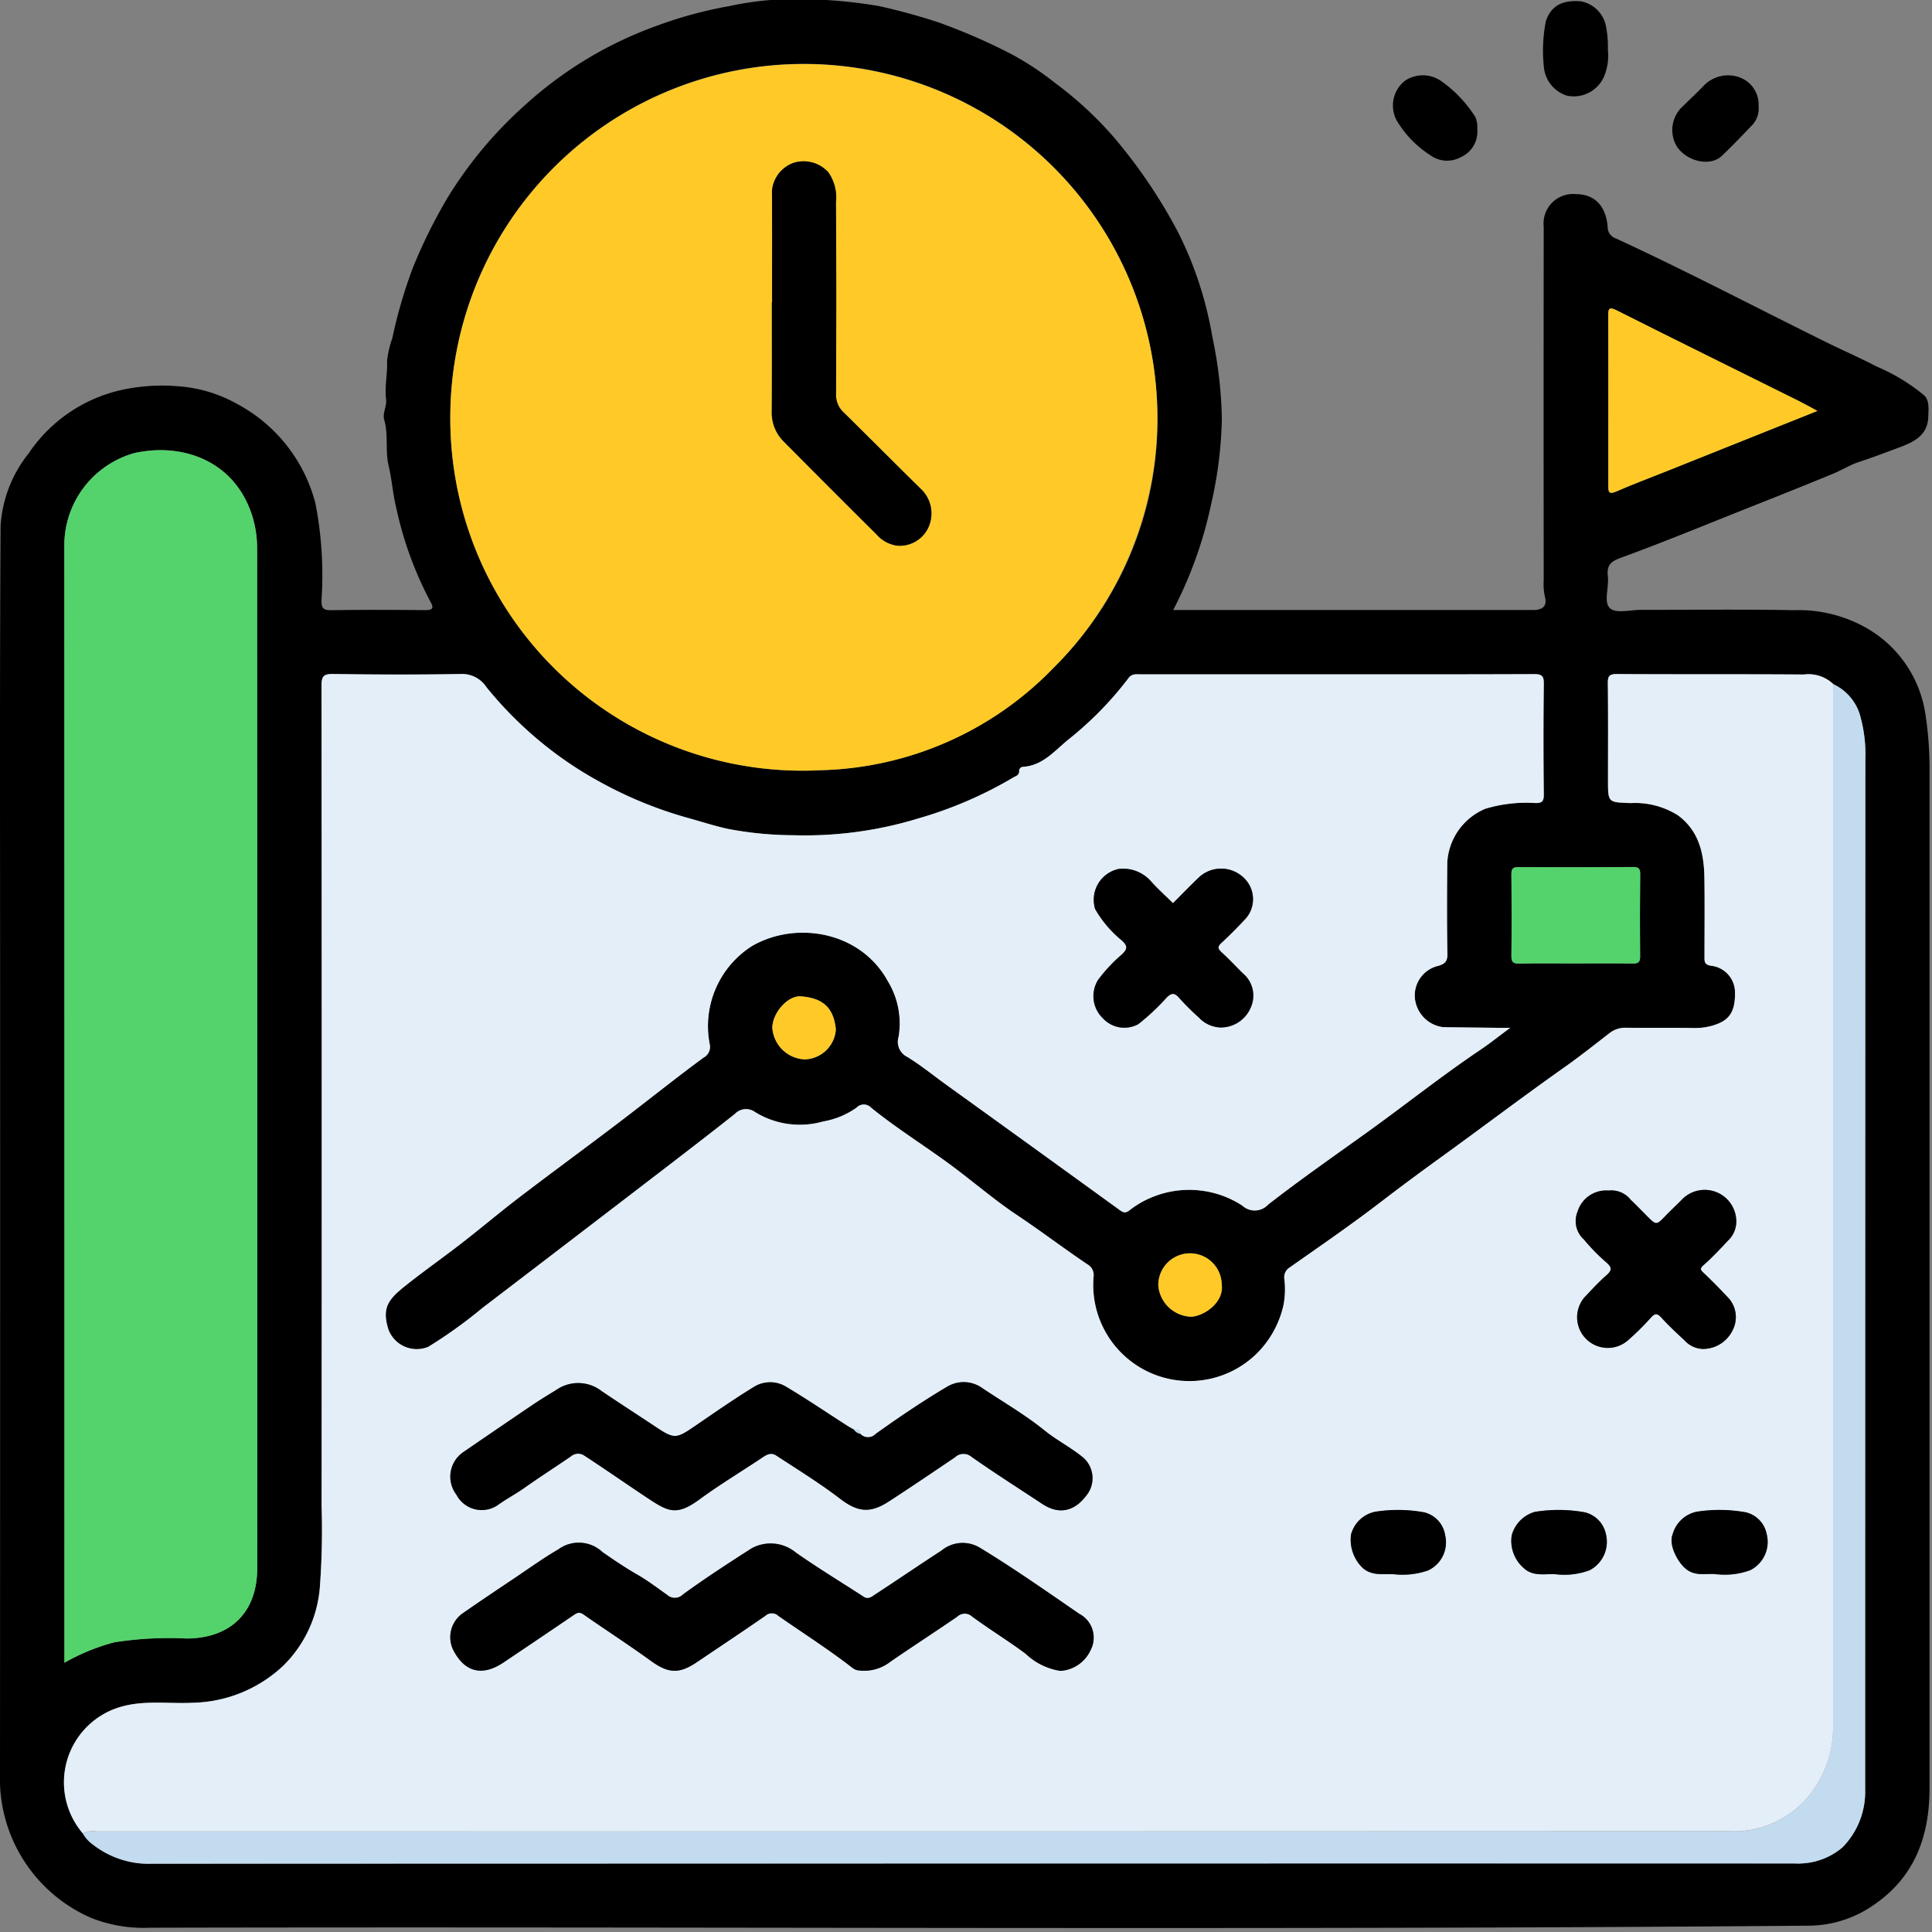 <svg xmlns="http://www.w3.org/2000/svg" xmlns:xlink="http://www.w3.org/1999/xlink" width="159" height="159" viewBox="0 0 159 159">
  <rect x="0" y="0" width="159" height="159" fill="#808080" stroke="none"/>
  <defs>
    <clipPath id="clip-path">
      <rect id="Rectángulo_376988" data-name="Rectángulo 376988" width="159" height="159" transform="translate(0 0.113)" fill="none"/>
    </clipPath>
  </defs>
  <g id="Grupo_1072878" data-name="Grupo 1072878" transform="translate(0 -0.113)">
    <g id="Grupo_1072575" data-name="Grupo 1072575" clip-path="url(#clip-path)">
      <path id="Trazado_818332" data-name="Trazado 818332" d="M96.556,50.314H126.2c.773,0,1.144-.351.944-1.086a4.977,4.977,0,0,1-.1-1.37q-.015-14.548,0-29.1a2.425,2.425,0,0,1,2.635-2.67c1.527,0,2.488.931,2.628,2.7a.979.979,0,0,0,.681.948c5.858,2.705,11.571,5.707,17.355,8.562,1.358.67,2.761,1.277,4.091,1.975a15.711,15.711,0,0,1,3.935,2.388c.435.429.344,1.163.324,1.77-.047,1.483-1.15,2.042-2.318,2.479-1.146.429-2.292.863-3.456,1.247-.654.216-1.345.646-2.035.932-2.335.965-4.684,1.9-7.031,2.83-3.5,1.391-6.984,2.831-10.522,4.121-.89.324-1.1.711-1.006,1.537.1.892-.376,2.1.183,2.6.491.443,1.675.127,2.553.127,4.19,0,8.381-.051,12.57.026a11.3,11.3,0,0,1,5.652,1.289,9.831,9.831,0,0,1,5.187,7.351,29.359,29.359,0,0,1,.328,4.22q0,42.034,0,84.068c0,3.908-1.178,7.291-4.561,9.605a9.418,9.418,0,0,1-5.318,1.729c-45.529.385-91.058.061-136.587.169a11.748,11.748,0,0,1-4.8-.795A12.486,12.486,0,0,1,0,146.074Q.017,114.166.01,82.258c0-12.95-.04-25.9.038-38.85a10.587,10.587,0,0,1,2.318-5.993,12.494,12.494,0,0,1,7.4-5.155,15.573,15.573,0,0,1,4.84-.362,11.581,11.581,0,0,1,4.923,1.467,12.944,12.944,0,0,1,6.43,8.171,31.006,31.006,0,0,1,.5,7.987c-.009.639.147.818.8.808,2.591-.04,5.183-.029,7.774-.007.61.005.662-.212.4-.672A29.919,29.919,0,0,1,32.6,41.862c-.271-1.124-.351-2.307-.616-3.414-.3-1.27,0-2.549-.365-3.789-.161-.543.231-1.1.155-1.69-.134-1.038.129-2.072.078-3.127a7.985,7.985,0,0,1,.437-1.9,39.7,39.7,0,0,1,1.685-5.781,42.431,42.431,0,0,1,2.847-5.752A33.88,33.88,0,0,1,43.088,8.87,32.4,32.4,0,0,1,54.195,2.184,34.257,34.257,0,0,1,60.037.612,25.815,25.815,0,0,1,66.618.054a40.432,40.432,0,0,1,5.745.563A49.824,49.824,0,0,1,77.3,1.978a48.391,48.391,0,0,1,6.037,2.645,23.83,23.83,0,0,1,3.478,2.306,30.1,30.1,0,0,1,4.829,4.452,43.036,43.036,0,0,1,5.281,7.79,30.321,30.321,0,0,1,2.852,8.68,35.072,35.072,0,0,1,.778,6.758,34.009,34.009,0,0,1-.873,6.958,34.106,34.106,0,0,1-3.128,8.746M6.808,150.99a2.77,2.77,0,0,0,.813.914,7.46,7.46,0,0,0,4.935,1.594q67.584-.04,135.169-.021a3.084,3.084,0,0,0,.5,0,5.583,5.583,0,0,0,3.409-1.326,6.514,6.514,0,0,0,1.865-4.733q.015-42.433.017-84.867a11.579,11.579,0,0,0-.368-3.3,4.1,4.1,0,0,0-2.278-2.835,2.968,2.968,0,0,0-2.429-.785c-5.127-.04-10.254-.005-15.381-.038-.658,0-.747.205-.741.784.031,2.645.013,5.29.013,7.935,0,1.874,0,1.823,1.844,1.9a6.634,6.634,0,0,1,3.906,1c1.746,1.294,2.15,3.145,2.183,5.14.034,2.149.005,4.3.009,6.447,0,.38-.054.72.549.8a2.207,2.207,0,0,1,1.955,2.024c.091,1.937-.6,2.519-1.8,2.891a5.1,5.1,0,0,1-1.6.211c-1.847-.031-3.694,0-5.54-.021a2.079,2.079,0,0,0-1.374.441c-1.248.964-2.485,1.945-3.772,2.854-3.415,2.411-6.745,4.939-10.134,7.386-1.657,1.2-3.313,2.425-4.942,3.675-2.437,1.871-4.974,3.612-7.489,5.38a.933.933,0,0,0-.42.968,7.229,7.229,0,0,1-.062,2.052,8.072,8.072,0,0,1-2.327,4.164A7.915,7.915,0,0,1,90,105.165a1,1,0,0,0-.509-1c-1.951-1.316-3.824-2.742-5.786-4.049-1.879-1.253-3.6-2.746-5.416-4.092-2.173-1.61-4.48-3.033-6.585-4.74a.829.829,0,0,0-1.215-.013,6.743,6.743,0,0,1-2.761,1.14,7.007,7.007,0,0,1-5.6-.784,1.263,1.263,0,0,0-1.652.159c-1.8,1.426-3.614,2.827-5.433,4.222q-7.672,5.884-15.355,11.754a38.631,38.631,0,0,1-4.451,3.194,2.487,2.487,0,0,1-3.287-1.461c-.539-1.768,0-2.451,1.433-3.589,1.507-1.2,3.085-2.3,4.6-3.48,1.6-1.238,3.138-2.545,4.744-3.771,2.687-2.051,5.415-4.047,8.106-6.092,2.359-1.792,4.669-3.649,7.053-5.405a1,1,0,0,0,.512-1.131A7.8,7.8,0,0,1,61.9,77.961c3.631-2.089,8.918-1.2,11.165,2.894a6.66,6.66,0,0,1,.888,4.584,1.382,1.382,0,0,0,.7,1.645c1.117.678,2.137,1.516,3.2,2.283q7.12,5.138,14.235,10.283c.324.235.488.358.888.052a7.725,7.725,0,0,1,2-1.127,8.023,8.023,0,0,1,7.263.754,1.494,1.494,0,0,0,2.127-.081c2.72-2.12,5.56-4.087,8.36-6.105,3.051-2.2,6-4.544,9.121-6.643.767-.516,1.492-1.1,2.441-1.8-.524,0-.788,0-1.05,0q-2.231-.024-4.463-.052a2.668,2.668,0,0,1-2.335-2.423,2.5,2.5,0,0,1,1.939-2.628c.528-.159.75-.364.739-.975-.045-2.506-.033-5.014-.01-7.52a5.1,5.1,0,0,1,3.134-4.431,11.668,11.668,0,0,1,4.084-.472c.573.019.733-.125.727-.714q-.05-4.545,0-9.092c.007-.644-.157-.807-.8-.8-5.9.027-11.8.016-17.7.016q-7.36,0-14.72,0c-.347,0-.677-.056-.955.307a28.187,28.187,0,0,1-4.876,5c-1.159.92-2.147,2.211-3.826,2.309a.328.328,0,0,0-.3.336c.016.369-.282.417-.507.553a33.376,33.376,0,0,1-7.81,3.36,31.866,31.866,0,0,1-10.244,1.377,29.308,29.308,0,0,1-5.483-.536c-1.135-.257-2.253-.626-3.375-.932a33.637,33.637,0,0,1-7.074-2.915A30.666,30.666,0,0,1,44.6,61.257a31.436,31.436,0,0,1-4.567-4.585A2.4,2.4,0,0,0,38,55.578c-3.527.068-7.057.058-10.584,0-.82-.013-.961.217-.96.989q.035,33.723.008,67.447a63.445,63.445,0,0,1-.132,6.586,10.18,10.18,0,0,1-3.024,6.6,11.2,11.2,0,0,1-7.428,3.044c-1.957.1-3.921-.229-5.875.318a6.466,6.466,0,0,0-3.2,10.424M37.06,34.567A28.986,28.986,0,0,0,67.549,63.5,27.564,27.564,0,0,0,86.676,55.1a28.675,28.675,0,0,0,8.469-23.083A29.094,29.094,0,0,0,37.06,34.567M5.3,136.952a17.1,17.1,0,0,1,4.112-1.685,28.9,28.9,0,0,1,5.929-.311c3.649-.013,5.826-2.161,5.827-5.792q0-41.946-.01-83.891a9.048,9.048,0,0,0-.256-2.184c-1.209-4.813-5.572-6.613-9.809-5.7a7.887,7.887,0,0,0-5.8,7.527q.02,43.392.008,86.784v5.251M149.568,33.931c-.63-.338-1.076-.593-1.535-.82-4.993-2.482-9.995-4.948-14.976-7.453-.7-.35-.7-.065-.7.484.012,3.111.006,6.221.006,9.331,0,1.541,0,3.083,0,4.623,0,.469.03.738.64.471,1.382-.6,2.8-1.132,4.2-1.692l12.366-4.945M129.654,79.4c1.568,0,3.136-.013,4.7.009.441.007.626-.086.621-.579q-.034-3.382.007-6.764c.005-.464-.123-.606-.6-.6q-4.708.034-9.416.008c-.492,0-.587.17-.583.616.02,2.227.025,4.454,0,6.681-.006.512.137.654.645.643,1.54-.033,3.081-.012,4.621-.011m-29.106,26.41a2.61,2.61,0,1,0-5.219.117,2.806,2.806,0,0,0,2.72,2.546c1.1-.07,2.7-1.2,2.5-2.663M68.788,84.837c-.179-1.855-1.133-2.588-2.87-2.724-1.1-.087-2.382,1.4-2.354,2.632A2.8,2.8,0,0,0,66.2,87.3a2.64,2.64,0,0,0,2.59-2.46" transform="translate(0 0)"/>
      <path id="Trazado_818333" data-name="Trazado 818333" d="M196.724,4.317a4.435,4.435,0,0,1-.184,1.83,2.73,2.73,0,0,1-3.158,1.948,2.73,2.73,0,0,1-1.929-2.4,12.473,12.473,0,0,1,.167-3.738C192.051.691,192.958.2,194.5.323a2.586,2.586,0,0,1,2.077,2.105,8.651,8.651,0,0,1,.146,1.888" transform="translate(-64.398 -0.102)"/>
      <path id="Trazado_818334" data-name="Trazado 818334" d="M214.511,12.054a2.017,2.017,0,0,1-.648,1.679c-.773.819-1.559,1.628-2.372,2.406-.98.938-2.953.455-3.746-.825a2.64,2.64,0,0,1,.562-3.28c.561-.564,1.156-1.1,1.7-1.677a2.778,2.778,0,0,1,3.033-.635,2.384,2.384,0,0,1,1.47,2.332" transform="translate(-69.78 -3.205)"/>
      <path id="Trazado_818335" data-name="Trazado 818335" d="M179.7,13.958a2.29,2.29,0,0,1-1.337,2.28,2.331,2.331,0,0,1-2.5-.129,8.646,8.646,0,0,1-2.772-2.835,2.592,2.592,0,0,1,.64-3.3,2.643,2.643,0,0,1,2.9-.052,10.4,10.4,0,0,1,2.908,3.024,2.13,2.13,0,0,1,.158,1.011" transform="translate(-58.121 -3.203)"/>
      <path id="Trazado_818336" data-name="Trazado 818336" d="M9.47,179.173a6.466,6.466,0,0,1,3.2-10.425c1.953-.546,3.918-.214,5.875-.317a11.2,11.2,0,0,0,7.429-3.045,10.18,10.18,0,0,0,3.024-6.6,63.829,63.829,0,0,0,.132-6.586q.025-33.723-.008-67.446c0-.772.14-1,.96-.989,3.527.054,7.057.064,10.583,0A2.4,2.4,0,0,1,42.7,84.854a31.468,31.468,0,0,0,4.567,4.585,30.718,30.718,0,0,0,4.777,3.213,33.652,33.652,0,0,0,7.074,2.915c1.123.305,2.241.674,3.375.931a29.315,29.315,0,0,0,5.484.536A31.86,31.86,0,0,0,78.22,95.657a33.4,33.4,0,0,0,7.81-3.36c.225-.137.524-.185.507-.554a.328.328,0,0,1,.3-.336c1.68-.1,2.667-1.389,3.826-2.308a28.233,28.233,0,0,0,4.876-5c.277-.364.608-.307.955-.307q7.359,0,14.719,0c5.9,0,11.8.011,17.7-.016.646,0,.811.16.8.8q-.055,4.546,0,9.092c.007.589-.153.733-.727.714a11.664,11.664,0,0,0-4.083.473,5.1,5.1,0,0,0-3.134,4.431c-.023,2.507-.035,5.014.011,7.52.011.61-.212.817-.74.975a2.5,2.5,0,0,0-1.939,2.628,2.67,2.67,0,0,0,2.335,2.423q2.231.028,4.463.052c.263,0,.527,0,1.051,0-.95.7-1.674,1.282-2.442,1.8-3.125,2.1-6.069,4.444-9.121,6.643-2.8,2.018-5.639,3.985-8.36,6.105a1.5,1.5,0,0,1-2.127.082,8.019,8.019,0,0,0-7.263-.754,7.7,7.7,0,0,0-2,1.127c-.4.307-.565.182-.888-.052q-7.107-5.156-14.235-10.282c-1.063-.767-2.083-1.605-3.2-2.283a1.384,1.384,0,0,1-.7-1.646,6.657,6.657,0,0,0-.888-4.583c-2.247-4.1-7.533-4.984-11.165-2.894a7.808,7.808,0,0,0-3.494,8.064,1,1,0,0,1-.512,1.131c-2.384,1.757-4.694,3.614-7.053,5.406-2.691,2.044-5.42,4.04-8.106,6.091-1.606,1.226-3.148,2.533-4.744,3.771-1.52,1.179-3.1,2.285-4.6,3.481-1.433,1.137-1.972,1.821-1.434,3.589a2.488,2.488,0,0,0,3.287,1.461,38.7,38.7,0,0,0,4.452-3.195q7.685-5.867,15.354-11.754c1.82-1.4,3.637-2.8,5.433-4.222a1.262,1.262,0,0,1,1.652-.159,7,7,0,0,0,5.595.784,6.725,6.725,0,0,0,2.761-1.139.828.828,0,0,1,1.215.013c2.105,1.707,4.412,3.13,6.585,4.739,1.819,1.347,3.537,2.839,5.416,4.092,1.961,1.308,3.835,2.734,5.786,4.05a1,1,0,0,1,.508,1,7.915,7.915,0,0,0,13.316,6.447,8.069,8.069,0,0,0,2.327-4.164,7.205,7.205,0,0,0,.062-2.052.934.934,0,0,1,.421-.968c2.514-1.768,5.051-3.509,7.489-5.38,1.629-1.25,3.285-2.478,4.943-3.675,3.389-2.447,6.718-4.975,10.133-7.386,1.288-.908,2.524-1.89,3.772-2.854a2.079,2.079,0,0,1,1.374-.441c1.847.023,3.694-.011,5.54.021a5.119,5.119,0,0,0,1.605-.21c1.191-.372,1.887-.955,1.8-2.891a2.206,2.206,0,0,0-1.954-2.024c-.6-.078-.549-.418-.549-.8,0-2.149.025-4.3-.009-6.447-.033-2-.437-3.846-2.183-5.14a6.644,6.644,0,0,0-3.906-1c-1.841-.074-1.843-.023-1.843-1.9,0-2.645.017-5.29-.014-7.934-.007-.579.083-.788.741-.784,5.127.033,10.254,0,15.381.038a2.968,2.968,0,0,1,2.429.785c0,.524-.011,1.047-.011,1.571q0,42.155,0,84.31a8.873,8.873,0,0,1-1.547,5.02A7.965,7.965,0,0,1,144.977,179q-67.189.025-134.378.015a2,2,0,0,0-1.129.155m63.984-32.882c-.016-.342-.253-.347-.5-.33-.188-.108-.38-.209-.561-.326-1.688-1.083-3.349-2.211-5.072-3.237a2.53,2.53,0,0,0-2.653.066c-1.646,1.013-3.237,2.117-4.832,3.211-1.53,1.049-1.686,1.062-3.229.035-1.472-.979-2.959-1.936-4.424-2.926a3.146,3.146,0,0,0-3.7-.123c-.665.414-1.338.816-1.987,1.254q-2.886,1.95-5.755,3.925a2.445,2.445,0,0,0-.51,3.472,2.347,2.347,0,0,0,3.373.869c.7-.513,1.473-.911,2.182-1.411,1.269-.9,2.576-1.734,3.858-2.612a.909.909,0,0,1,1.064-.1c1.715,1.114,3.391,2.29,5.094,3.42,1.793,1.19,2.475,1.648,4.411.228,1.688-1.237,3.491-2.318,5.233-3.485.364-.244.693-.407,1.111-.135,1.774,1.156,3.577,2.272,5.26,3.561,1.454,1.113,2.483,1.205,4.015.206,1.823-1.188,3.625-2.407,5.428-3.625a1.014,1.014,0,0,1,1.366-.036c1.9,1.336,3.861,2.579,5.8,3.862,1.734,1.149,3.016.285,3.816-.918a2.266,2.266,0,0,0-.373-2.835c-1.023-.861-2.22-1.456-3.244-2.284-1.633-1.32-3.446-2.359-5.178-3.523a2.627,2.627,0,0,0-2.817-.083c-2.024,1.2-3.978,2.527-5.9,3.894a.86.86,0,0,1-1.269-.015m16.485,19.516a2.941,2.941,0,0,0,2.48-1.721,2.212,2.212,0,0,0-.943-2.977c-2.693-1.85-5.366-3.731-8.163-5.428a2.734,2.734,0,0,0-3.181.23c-1.834,1.19-3.638,2.426-5.469,3.62-.256.167-.541.429-.922.181-1.868-1.216-3.778-2.371-5.6-3.651a3.246,3.246,0,0,0-3.641-.33c-1.906,1.221-3.807,2.456-5.636,3.786a.936.936,0,0,1-1.293.042c-.8-.559-1.584-1.166-2.409-1.64-1.012-.581-1.981-1.232-2.923-1.891a2.84,2.84,0,0,0-3.626-.223c-1.316.768-2.541,1.661-3.8,2.5-1.373.917-2.743,1.84-4.1,2.782a2.4,2.4,0,0,0-.774,2.959c.937,1.868,2.4,2.25,4.152,1.074q2.861-1.917,5.708-3.856c.282-.191.5-.367.872-.107,1.838,1.283,3.724,2.5,5.537,3.815,1.43,1.036,2.329,1.116,3.8.12,1.878-1.269,3.768-2.521,5.629-3.813a.789.789,0,0,1,1.08,0c2.04,1.424,4.144,2.756,6.108,4.288a.982.982,0,0,0,.5.2,3.493,3.493,0,0,0,2.6-.707c1.823-1.257,3.685-2.46,5.51-3.713a.892.892,0,0,1,1.227-.013c1.435,1.06,2.963,1.989,4.4,3.056a5.318,5.318,0,0,0,2.876,1.417M99.2,102.625c-.632-.624-1.253-1.175-1.8-1.792a3.075,3.075,0,0,0-2.621-1.03,2.591,2.591,0,0,0-1.975,3.315,9.371,9.371,0,0,0,2.221,2.6c.5.474.408.713-.027,1.132a12.89,12.89,0,0,0-1.959,2.095,2.527,2.527,0,0,0,.391,3.148,2.4,2.4,0,0,0,2.92.492,18.709,18.709,0,0,0,2.344-2.2c.391-.382.632-.395,1,.015a21.126,21.126,0,0,0,1.637,1.634,2.56,2.56,0,0,0,1.762.822,2.665,2.665,0,0,0,2.519-1.66,2.377,2.377,0,0,0-.646-2.784c-.591-.579-1.151-1.19-1.762-1.744-.326-.3-.342-.47-.011-.774.648-.6,1.268-1.226,1.872-1.868a2.419,2.419,0,0,0-.074-3.526,2.682,2.682,0,0,0-3.6-.044c-.74.7-1.446,1.437-2.182,2.172m35.841,23.651A2.456,2.456,0,0,0,132.5,128a2.042,2.042,0,0,0,.524,2.314,15.551,15.551,0,0,0,1.847,1.886c.5.43.439.671-.023,1.074-.642.559-1.22,1.193-1.805,1.814a2.524,2.524,0,0,0,3.541,3.567,22.268,22.268,0,0,0,1.941-1.912c.364-.406.55-.348.887.022.593.65,1.241,1.251,1.887,1.85a2.132,2.132,0,0,0,1.442.7,2.709,2.709,0,0,0,2.513-1.542,2.34,2.34,0,0,0-.446-2.756c-.624-.661-1.259-1.312-1.918-1.937-.267-.253-.372-.36-.021-.669.7-.617,1.344-1.3,1.983-1.989a2.163,2.163,0,0,0,.7-1.71,2.6,2.6,0,0,0-4.438-1.721c-.441.455-.91.882-1.35,1.338-.789.821-.783.826-1.557.05-.448-.449-.887-.906-1.346-1.343a2.024,2.024,0,0,0-1.822-.752m-17.51,31.589a6.452,6.452,0,0,0,2.651-.322,2.548,2.548,0,0,0,1.414-2.915,2.288,2.288,0,0,0-1.726-1.872,11.924,11.924,0,0,0-4.036-.046,2.585,2.585,0,0,0-1.982,1.878,3.227,3.227,0,0,0,.98,2.764c.828.7,1.792.421,2.7.512m13.241-.006a5.947,5.947,0,0,0,2.713-.338,2.636,2.636,0,0,0,1.342-2.977,2.332,2.332,0,0,0-1.733-1.79,12.124,12.124,0,0,0-4.128-.034,2.761,2.761,0,0,0-1.887,1.914,2.948,2.948,0,0,0,.976,2.7c.8.765,1.839.441,2.717.525m13.211,0a6.071,6.071,0,0,0,2.722-.337,2.6,2.6,0,0,0,1.354-2.959,2.294,2.294,0,0,0-1.707-1.8,12.162,12.162,0,0,0-4.036-.055,2.6,2.6,0,0,0-2,1.865c-.338.813.355,2.2,1.035,2.793.84.738,1.807.363,2.629.5" transform="translate(-2.662 -28.183)" fill="#e3eef8"/>
      <path id="Trazado_818337" data-name="Trazado 818337" d="M55.853,37.3a29.094,29.094,0,1,1,49.616,20.536,27.564,27.564,0,0,1-19.127,8.393A28.986,28.986,0,0,1,55.853,37.3M82.333,27.71h-.018c0,3,.011,6-.007,9a3.32,3.32,0,0,0,.973,2.461q3.809,3.842,7.646,7.654a2.748,2.748,0,0,0,1.7.926,2.6,2.6,0,0,0,2.588-1.545,2.772,2.772,0,0,0-.555-3.042c-2.154-2.106-4.272-4.251-6.422-6.363a1.962,1.962,0,0,1-.644-1.521c.022-5.258.031-10.516-.007-15.773a3.623,3.623,0,0,0-.622-2.478,2.738,2.738,0,0,0-2.914-.765,2.686,2.686,0,0,0-1.727,2.28c.016,3.056.007,6.11.007,9.166" transform="translate(-18.793 -2.731)" fill="#ffca27"/>
      <path id="Trazado_818338" data-name="Trazado 818338" d="M7.989,155.8v-5.251q0-43.392-.007-86.784a7.887,7.887,0,0,1,5.8-7.527c4.237-.914,8.6.886,9.809,5.7a9.056,9.056,0,0,1,.256,2.184q.019,41.946.01,83.892c0,3.63-2.178,5.779-5.827,5.792a28.905,28.905,0,0,0-5.929.311A17.136,17.136,0,0,0,7.989,155.8" transform="translate(-2.686 -18.844)" fill="#54d36c"/>
      <path id="Trazado_818339" data-name="Trazado 818339" d="M10.261,179.6a2,2,0,0,1,1.129-.155q67.188,0,134.378-.015a7.965,7.965,0,0,0,6.994-3.511,8.871,8.871,0,0,0,1.547-5.02q0-42.155,0-84.31c0-.524.007-1.047.011-1.571A4.094,4.094,0,0,1,156.6,87.85a11.579,11.579,0,0,1,.368,3.3q-.019,42.433-.017,84.866a6.51,6.51,0,0,1-1.865,4.733,5.574,5.574,0,0,1-3.409,1.326,3,3,0,0,1-.495,0q-67.584,0-135.169.02a7.46,7.46,0,0,1-4.935-1.593,2.776,2.776,0,0,1-.813-.914" transform="translate(-3.453 -28.605)" fill="#c3dbef"/>
      <path id="Trazado_818340" data-name="Trazado 818340" d="M216.687,46.864,204.32,51.808c-1.4.56-2.816,1.088-4.2,1.692-.611.267-.642,0-.64-.47.006-1.541,0-3.083,0-4.624,0-3.111.006-6.221-.006-9.331,0-.55,0-.835.7-.485,4.981,2.505,9.982,4.971,14.975,7.453.459.228.905.482,1.535.82" transform="translate(-67.119 -12.933)" fill="#ffca27"/>
      <path id="Trazado_818341" data-name="Trazado 818341" d="M192.731,115.642c-1.541,0-3.081-.021-4.621.012-.508.011-.651-.132-.644-.643.028-2.227.023-4.454,0-6.681,0-.447.091-.62.583-.616q4.708.028,9.416-.008c.474,0,.6.139.6.6q-.037,3.382-.007,6.764c0,.494-.18.585-.621.579-1.568-.022-3.136-.009-4.7-.009" transform="translate(-63.077 -36.24)" fill="#54d36c"/>
      <path id="Trazado_818342" data-name="Trazado 818342" d="M148.887,158.179c.2,1.462-1.4,2.592-2.5,2.663a2.807,2.807,0,0,1-2.72-2.547,2.61,2.61,0,1,1,5.219-.117" transform="translate(-48.339 -52.366)" fill="#ffca27"/>
      <path id="Trazado_818343" data-name="Trazado 818343" d="M101.021,126.474a2.64,2.64,0,0,1-2.59,2.46,2.8,2.8,0,0,1-2.634-2.553c-.029-1.232,1.249-2.718,2.354-2.632,1.738.136,2.691.87,2.87,2.724" transform="translate(-32.233 -41.637)" fill="#ffca27"/>
      <path id="Trazado_818344" data-name="Trazado 818344" d="M106.065,202.062a5.319,5.319,0,0,1-2.876-1.417c-1.435-1.068-2.962-2-4.4-3.057a.892.892,0,0,0-1.227.013c-1.825,1.254-3.687,2.456-5.51,3.713a3.5,3.5,0,0,1-2.6.707.983.983,0,0,1-.5-.2c-1.964-1.532-4.069-2.864-6.108-4.288a.789.789,0,0,0-1.08,0c-1.862,1.293-3.752,2.544-5.629,3.813-1.474,1-2.373.917-3.8-.12-1.813-1.315-3.7-2.531-5.537-3.815-.372-.259-.591-.084-.872.108q-2.849,1.935-5.708,3.855c-1.756,1.176-3.215.794-4.152-1.074a2.4,2.4,0,0,1,.774-2.959c1.356-.942,2.725-1.865,4.1-2.782,1.262-.843,2.487-1.735,3.8-2.5a2.84,2.84,0,0,1,3.626.223c.943.66,1.912,1.31,2.924,1.891.825.474,1.612,1.082,2.409,1.641a.936.936,0,0,0,1.293-.043c1.829-1.33,3.73-2.565,5.636-3.786a3.245,3.245,0,0,1,3.641.33c1.822,1.28,3.732,2.434,5.6,3.651.382.249.667-.014.923-.181,1.831-1.194,3.635-2.43,5.469-3.62a2.735,2.735,0,0,1,3.181-.23c2.8,1.7,5.47,3.578,8.163,5.428a2.212,2.212,0,0,1,.942,2.977,2.939,2.939,0,0,1-2.48,1.721" transform="translate(-18.787 -64.437)"/>
      <path id="Trazado_818345" data-name="Trazado 818345" d="M89.589,175.847a.861.861,0,0,0,1.269.015c1.918-1.368,3.871-2.695,5.9-3.894a2.626,2.626,0,0,1,2.817.083c1.732,1.165,3.545,2.2,5.178,3.523,1.024.828,2.221,1.423,3.244,2.284a2.266,2.266,0,0,1,.373,2.835c-.8,1.2-2.082,2.067-3.816.918-1.936-1.283-3.9-2.526-5.8-3.862a1.013,1.013,0,0,0-1.366.036c-1.8,1.218-3.6,2.437-5.428,3.625-1.532,1-2.561.906-4.014-.207-1.683-1.289-3.486-2.4-5.26-3.561-.417-.271-.746-.107-1.111.136-1.742,1.166-3.544,2.247-5.233,3.485-1.936,1.42-2.618.961-4.411-.228-1.7-1.131-3.379-2.306-5.094-3.421a.909.909,0,0,0-1.064.1c-1.282.877-2.59,1.717-3.858,2.612-.709.5-1.478.9-2.182,1.411a2.347,2.347,0,0,1-3.373-.869,2.445,2.445,0,0,1,.51-3.472q2.872-1.972,5.755-3.925c.648-.439,1.322-.841,1.987-1.254a3.145,3.145,0,0,1,3.7.123c1.465.989,2.952,1.947,4.424,2.926,1.543,1.026,1.7,1.013,3.229-.036,1.6-1.093,3.186-2.2,4.832-3.211a2.528,2.528,0,0,1,2.653-.066c1.723,1.026,3.384,2.153,5.072,3.237.182.117.374.217.561.325a.812.812,0,0,0,.5.33" transform="translate(-18.796 -57.738)"/>
      <path id="Trazado_818346" data-name="Trazado 818346" d="M142.166,110.749c.736-.735,1.441-1.471,2.182-2.172a2.682,2.682,0,0,1,3.6.044,2.42,2.42,0,0,1,.074,3.526c-.6.642-1.224,1.271-1.872,1.868-.331.3-.315.478.011.774.612.555,1.172,1.166,1.762,1.744a2.377,2.377,0,0,1,.646,2.784,2.666,2.666,0,0,1-2.519,1.66,2.56,2.56,0,0,1-1.762-.822,21.25,21.25,0,0,1-1.638-1.634c-.365-.409-.606-.4-1-.015a18.655,18.655,0,0,1-2.344,2.2,2.4,2.4,0,0,1-2.92-.491,2.527,2.527,0,0,1-.391-3.148,12.89,12.89,0,0,1,1.959-2.095c.435-.42.528-.658.027-1.132a9.36,9.36,0,0,1-2.221-2.6,2.591,2.591,0,0,1,1.975-3.315,3.076,3.076,0,0,1,2.621,1.03c.548.616,1.169,1.168,1.8,1.792" transform="translate(-45.631 -36.307)"/>
      <path id="Trazado_818347" data-name="Trazado 818347" d="M198.123,147.81a2.024,2.024,0,0,1,1.822.752c.459.437.9.894,1.346,1.343.774.776.768.771,1.557-.05.439-.457.908-.884,1.35-1.338a2.6,2.6,0,0,1,4.438,1.721,2.163,2.163,0,0,1-.7,1.71c-.638.685-1.281,1.372-1.982,1.989-.351.309-.247.417.021.67.66.625,1.295,1.276,1.918,1.937a2.341,2.341,0,0,1,.447,2.756,2.71,2.71,0,0,1-2.514,1.542,2.134,2.134,0,0,1-1.442-.7c-.646-.6-1.294-1.2-1.887-1.85-.337-.37-.523-.428-.887-.021a22.363,22.363,0,0,1-1.941,1.912,2.524,2.524,0,0,1-3.541-3.567c.585-.621,1.163-1.255,1.8-1.813.463-.4.52-.644.023-1.074a15.549,15.549,0,0,1-1.847-1.886,2.039,2.039,0,0,1-.523-2.313,2.455,2.455,0,0,1,2.535-1.72" transform="translate(-65.746 -49.717)"/>
      <path id="Trazado_818348" data-name="Trazado 818348" d="M171.211,192.752c-.907-.092-1.872.186-2.7-.512a3.229,3.229,0,0,1-.98-2.764,2.587,2.587,0,0,1,1.983-1.878,11.943,11.943,0,0,1,4.036.047,2.29,2.29,0,0,1,1.726,1.871,2.55,2.55,0,0,1-1.415,2.915,6.444,6.444,0,0,1-2.651.322" transform="translate(-56.345 -63.071)"/>
      <path id="Trazado_818349" data-name="Trazado 818349" d="M191.176,192.746c-.879-.084-1.913.24-2.717-.524a2.946,2.946,0,0,1-.976-2.7,2.762,2.762,0,0,1,1.887-1.913,12.107,12.107,0,0,1,4.128.034,2.329,2.329,0,0,1,1.732,1.79,2.636,2.636,0,0,1-1.342,2.977,5.939,5.939,0,0,1-2.713.338" transform="translate(-63.068 -63.07)"/>
      <path id="Trazado_818350" data-name="Trazado 818350" d="M211.077,192.749c-.821-.134-1.789.241-2.629-.5-.68-.6-1.374-1.979-1.035-2.793a2.6,2.6,0,0,1,2-1.865,12.162,12.162,0,0,1,4.036.055,2.294,2.294,0,0,1,1.707,1.8,2.6,2.6,0,0,1-1.354,2.959,6.071,6.071,0,0,1-2.722.337" transform="translate(-69.759 -63.072)"/>
      <path id="Trazado_818351" data-name="Trazado 818351" d="M106.435,177.832a.812.812,0,0,1-.5-.33c.251-.017.488-.012.5.33" transform="translate(-35.643 -59.722)" fill="#c3dbef"/>
      <path id="Trazado_818352" data-name="Trazado 818352" d="M95.75,31.782c0-3.056.009-6.11-.007-9.166a2.686,2.686,0,0,1,1.727-2.28,2.738,2.738,0,0,1,2.914.765,3.623,3.623,0,0,1,.622,2.478c.038,5.257.029,10.515.007,15.773a1.962,1.962,0,0,0,.644,1.521c2.15,2.112,4.268,4.257,6.422,6.363a2.772,2.772,0,0,1,.555,3.042,2.6,2.6,0,0,1-2.588,1.545,2.749,2.749,0,0,1-1.7-.926q-3.84-3.81-7.646-7.654a3.32,3.32,0,0,1-.973-2.461c.017-3,.007-6,.007-9h.018" transform="translate(-32.209 -6.803)"/>
    </g>
  </g>
</svg>
